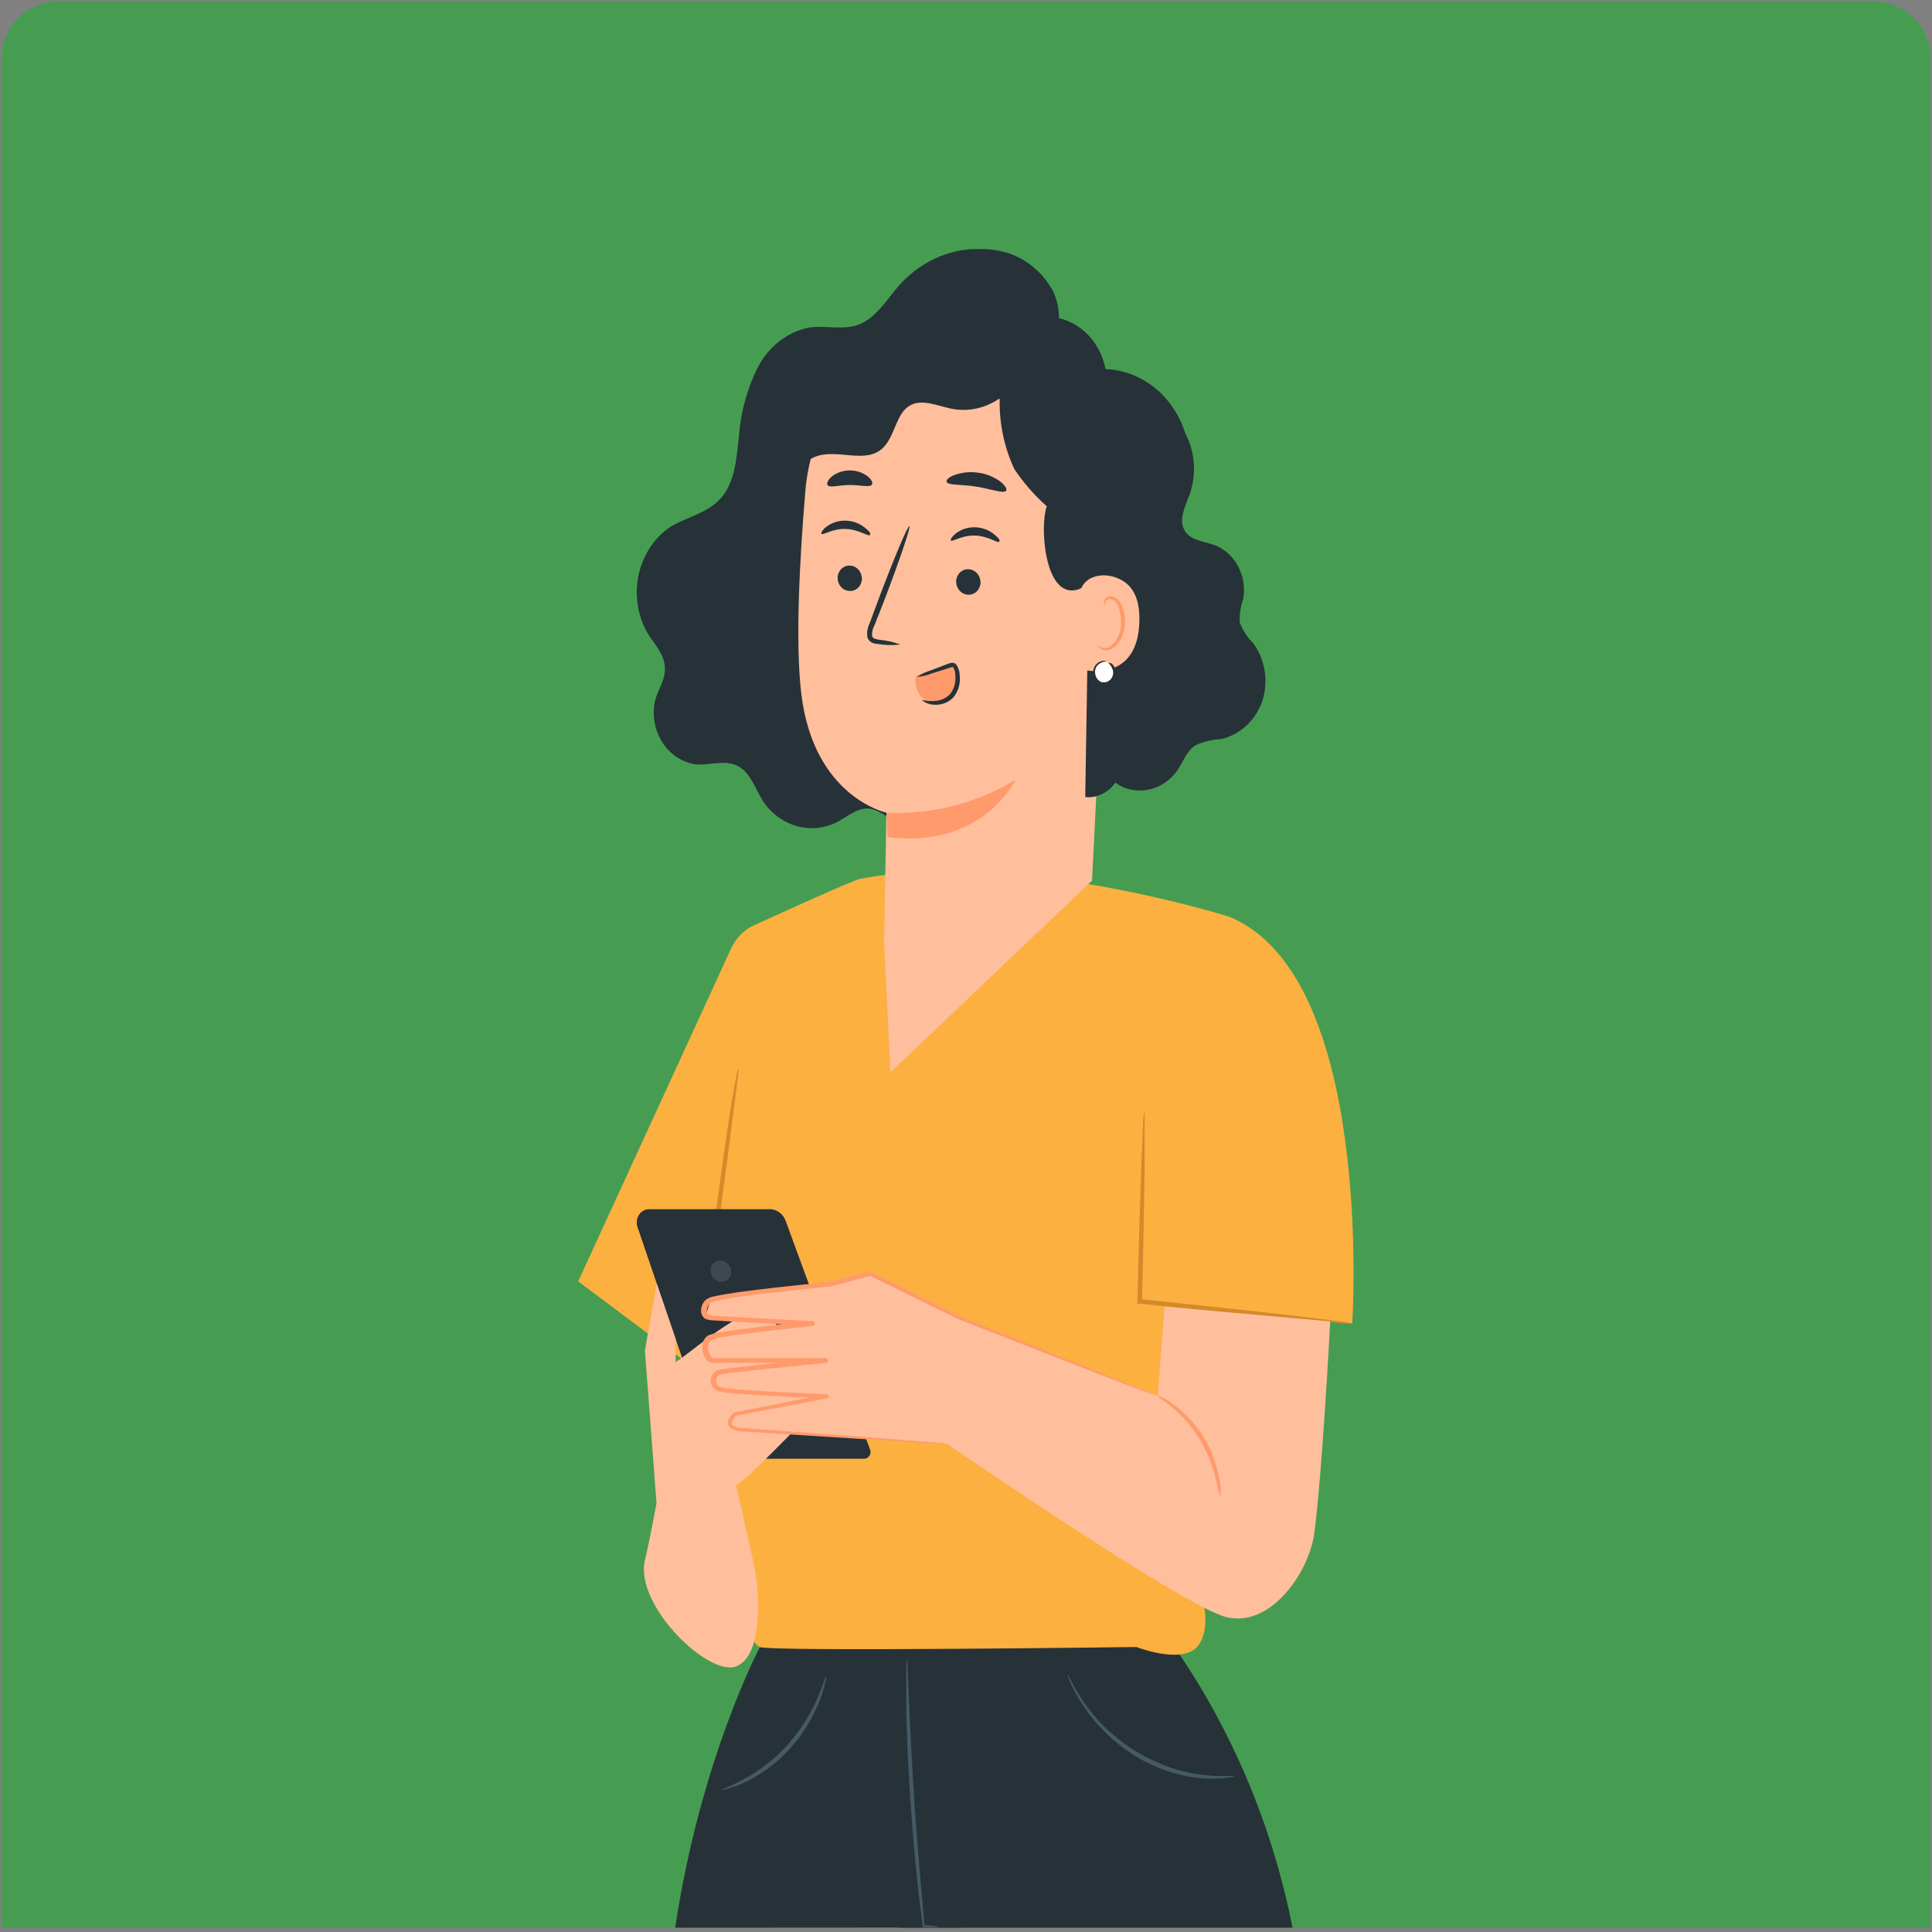 <svg width="410" height="410" viewBox="0 0 410 410" fill="none" xmlns="http://www.w3.org/2000/svg">
<rect x="0" y="0" width="410" height="410" fill="#808080" stroke="none"/>
<path d="M0.343 12.281C0.343 5.654 5.715 0.281 12.342 0.281H397.657C404.285 0.281 409.657 5.654 409.657 12.281V409.052H0.343V12.281Z" fill="#469D52"/>
<g clip-path="url(#clip0_108_51923)">
<path d="M204.394 409.052L202.686 349.946L161.251 349.558C161.251 349.558 148.698 373.163 143.284 409.089L204.394 409.052Z" fill="#263238"/>
<path d="M248.578 348.487C241.251 337.811 189.654 349.558 189.654 349.558V401.423C189.654 401.922 190.013 404.674 190.61 409.088H274.299C269.962 387.172 261.215 366.557 248.68 348.708L248.578 348.487Z" fill="#263238"/>
<path d="M255.785 339.067C257.083 336.739 247.075 327.652 230.986 313.467L217.818 301.812C212.273 296.601 205.979 292.402 199.184 289.381C190.832 286.055 181.769 285.413 173.087 287.534C168.422 288.651 163.956 290.585 159.868 293.26C155.333 296.178 151.467 300.169 148.561 304.933C147.687 306.344 146.949 307.848 146.358 309.421C145.511 311.645 145.104 314.036 145.162 316.44C145.266 319.563 146.283 322.57 148.066 325.029C149.122 326.462 150.435 327.649 151.926 328.52C152.753 329.004 153.63 329.382 154.539 329.647C155.383 329.882 156.247 330.019 157.118 330.053C159.746 330.136 162.342 329.406 164.599 327.947C166.033 327.042 166.819 326.414 167.229 326.1C167.639 325.786 167.519 325.916 167.4 325.971C167.255 326.044 167.098 326.088 166.939 326.1C166.648 326.1 166.631 326.1 166.939 326.1C168.375 326.383 169.791 326.778 171.174 327.282C172.333 327.641 173.507 327.937 174.693 328.169C175.875 328.374 177.066 328.509 178.262 328.575C182.319 328.733 186.381 328.461 190.388 327.763C193.392 327.232 196.419 326.868 199.458 326.673C201.831 326.542 204.209 326.836 206.494 327.541C211.324 329.33 215.94 331.736 220.243 334.708C224.49 337.597 228.986 340.034 233.668 341.985C237.44 343.568 241.457 344.364 245.503 344.331C248.114 344.36 250.69 343.687 253.001 342.373C254.538 341.394 255.119 340.526 254.931 339.842C254.521 338.457 251.242 338.79 246.392 336.906C243.423 335.748 240.595 334.203 237.971 332.306C234.289 329.598 230.753 326.663 227.382 323.515C222.592 318.991 217.211 315.257 211.413 312.432C207.693 310.822 203.751 309.892 199.748 309.68C196.05 309.553 192.348 309.676 188.663 310.049C185.639 310.393 182.592 310.436 179.56 310.179C178.894 310.179 178.296 309.994 177.699 309.883C177.101 309.772 176.623 309.606 175.991 309.366C173.856 308.521 171.663 307.86 169.432 307.39C167.555 307.055 165.639 307.055 163.762 307.39C162.672 307.604 161.607 307.945 160.585 308.406C159.76 308.773 158.961 309.205 158.194 309.699C156.964 310.493 156.179 311.065 155.94 311.195V311.379L156.366 312.358C156.759 313.189 157.101 314.205 157.272 314.723C157.415 315.186 157.524 315.662 157.596 316.145C157.613 316.317 157.613 316.49 157.596 316.662C157.596 316.662 157.596 316.754 157.596 316.662C157.699 316.219 157.459 317.234 157.477 317.142C157.494 317.05 157.477 317.142 157.477 316.976C157.63 316.696 157.834 316.451 158.074 316.256C158.252 316.091 158.454 315.96 158.672 315.868V315.868H158.553H158.382H159.492C159.997 315.853 160.503 315.909 160.995 316.034C161.354 316.126 161.798 316.237 162.276 316.403L162.652 316.533C162.824 316.12 163.03 315.724 163.266 315.35C165.863 310.918 171.311 307.371 176.93 305.838C182.426 304.304 188.204 304.407 193.651 306.134C199.096 308.224 204.242 311.134 208.937 314.778C214.06 318.472 219.048 321.815 223.608 324.697C242.139 336.259 254.555 341.283 255.785 339.067Z" fill="#F5F5F5"/>
<path d="M182.549 186.5C181.046 186.795 166.529 193.389 159.936 196.4C157.854 197.355 156.158 199.085 155.154 201.276L122.703 271.926L147.741 290.674C147.741 290.674 154.778 346.732 161.234 349.521C163.642 350.555 241.165 349.521 241.165 349.521C241.165 349.521 250.627 353.215 254.009 349.521C256.622 346.713 255.614 341.265 255.614 341.265V226.101L260.345 194.387C260.345 194.387 215.29 180.257 182.549 186.5Z" fill="#FBB040"/>
<path d="M243.215 218.916L241.832 276.174L286.972 280.848C286.972 280.534 291.84 206.596 260.431 194.368L243.215 218.916Z" fill="#FBB040"/>
<path d="M149.689 280.866C149.945 279.019 150.252 276.839 150.73 273.348C151.414 268.177 152.302 261.472 153.292 254.065C154.283 246.659 155.137 239.954 155.803 234.782C156.093 232.492 156.349 230.534 156.537 228.927C156.678 228.217 156.736 227.491 156.708 226.766C156.446 227.439 156.268 228.147 156.179 228.871C155.905 230.22 155.547 232.215 155.137 234.671C154.334 239.584 153.429 246.381 152.353 253.936C151.277 261.49 150.645 268.306 150.064 273.256C149.825 275.75 149.637 277.763 149.569 279.148C149.539 279.69 149.539 280.232 149.569 280.774V281.014C149.569 281.014 149.569 281.18 149.723 281.014C149.706 280.921 149.706 280.866 149.689 280.866Z" fill="#D38A2A"/>
<path d="M286.972 280.866C285.911 280.597 284.831 280.418 283.744 280.33L274.931 279.259C267.485 278.391 257.203 277.283 245.896 276.101L241.934 275.694L242.361 276.211C242.634 264.852 242.822 254.73 242.907 247.471C242.907 243.962 242.907 241.08 242.907 238.901C242.96 237.853 242.926 236.802 242.805 235.761C242.659 236.794 242.579 237.837 242.566 238.883C242.463 241.062 242.344 243.943 242.207 247.453C241.951 254.73 241.644 264.834 241.353 276.193V276.655H241.78L245.743 277.061C257.117 278.243 267.416 279.259 274.88 279.924L283.71 280.681C284.791 280.833 285.882 280.895 286.972 280.866V280.866Z" fill="#D38A2A"/>
<path d="M172.148 273.866L166.734 259.089C166.466 258.349 165.995 257.716 165.384 257.273C164.774 256.831 164.053 256.601 163.318 256.614H137.699C137.289 256.618 136.886 256.726 136.523 256.93C136.16 257.134 135.846 257.428 135.608 257.789C135.37 258.149 135.214 258.565 135.153 259.003C135.091 259.441 135.127 259.888 135.256 260.308L151.738 308.627C151.834 308.902 152.005 309.138 152.227 309.306C152.449 309.474 152.713 309.566 152.985 309.569H183.403C183.622 309.569 183.838 309.511 184.032 309.399C184.225 309.287 184.39 309.125 184.512 308.928C184.633 308.73 184.708 308.504 184.729 308.267C184.75 308.031 184.717 307.793 184.633 307.574L172.148 273.866Z" fill="#263238"/>
<path d="M139.321 318.934L136.862 286.61L139.373 272.443L143.386 284.228V288.993C144.872 288.587 158.638 275.934 162.344 278.668C166.051 281.402 175.513 296.307 175.513 296.307C175.513 296.307 158.86 313.891 156.196 315.221C156.196 315.221 159.219 328.151 160.175 332.971C161.132 337.792 162.037 351.442 156.196 353.64C150.355 355.838 134.659 340.711 136.862 331.124C138.331 324.715 139.321 318.934 139.321 318.934Z" fill="#FFBF9D"/>
<path d="M247.143 277.283L245.691 296.197L203.625 279.573L184.838 270.208L176.64 272.425C176.64 272.425 150.884 274.272 150.645 276.027C150.406 277.781 149.244 279.314 150.645 279.573C152.045 279.832 172.421 280.848 172.421 280.848C172.421 280.848 150.457 282.362 149.962 284.135C149.466 285.908 150.184 288.698 151.345 288.698H175.256C175.256 288.698 152.763 290.212 152.541 291.228C152.319 292.244 150.662 294.017 152.763 294.774C154.863 295.532 175.478 296.289 175.478 296.289L156.042 300.094C156.042 300.094 155.342 303.382 156.981 303.382C158.621 303.382 201.012 306.411 201.012 306.411C201.012 306.411 250.696 340.637 260.089 343.13C269.483 345.624 277.664 333.895 278.876 325.602C280.584 313.116 282.292 280.423 282.292 280.423L247.143 277.283Z" fill="#FFBF9D"/>
<path d="M201.046 306.411C200.768 306.325 200.481 306.281 200.192 306.281L197.664 306.06L187.946 305.284L172.575 304.139L163.01 303.437L157.784 303.049C156.961 303.106 156.142 302.88 155.444 302.403C155.034 301.941 155.683 300.943 156.298 300.352L156.128 300.445L175.581 296.751C175.632 296.742 175.682 296.722 175.726 296.692C175.77 296.661 175.807 296.621 175.836 296.574C175.865 296.528 175.885 296.475 175.894 296.419C175.903 296.364 175.901 296.307 175.888 296.252C175.876 296.154 175.831 296.064 175.762 296C175.693 295.935 175.604 295.9 175.513 295.901L164.001 295.347L157.989 294.959C156.981 294.959 155.957 294.793 154.949 294.682C153.941 294.571 152.814 294.534 152.268 293.943C151.721 293.352 152.011 292.096 152.609 291.764C153.073 291.626 153.548 291.534 154.027 291.487L155.598 291.283L162.037 290.563L175.308 289.233C175.43 289.215 175.541 289.148 175.62 289.045C175.699 288.943 175.74 288.812 175.735 288.679C175.716 288.558 175.661 288.446 175.577 288.363C175.494 288.279 175.387 288.228 175.274 288.217H151.499C151.174 288.217 150.816 287.792 150.577 287.275C150.298 286.805 150.193 286.238 150.282 285.688C150.37 285.137 150.646 284.643 151.055 284.301C151.877 284.014 152.724 283.816 153.583 283.71L156.315 283.286L161.764 282.584L172.507 281.383C172.568 281.379 172.628 281.361 172.683 281.33C172.738 281.299 172.786 281.256 172.825 281.204C172.863 281.152 172.891 281.091 172.907 281.027C172.923 280.962 172.926 280.895 172.917 280.829C172.908 280.706 172.858 280.591 172.776 280.506C172.694 280.421 172.586 280.371 172.472 280.367L158.621 279.647L151.789 279.241C151.309 279.244 150.831 279.169 150.372 279.019C150.227 278.885 150.117 278.712 150.054 278.517C149.991 278.323 149.977 278.113 150.013 277.911C150.07 277.425 150.289 276.979 150.628 276.655C151.018 276.37 151.461 276.181 151.926 276.101C156.128 275.159 160.466 274.715 164.531 274.254C168.595 273.792 172.712 273.348 176.623 272.961L184.804 270.707H184.548L203.335 279.942L234.078 291.948L242.481 295.181L244.684 295.993L245.435 296.233L244.718 295.883L242.549 294.977L234.214 291.579L203.471 279.241L184.684 269.821C184.601 269.792 184.511 269.792 184.428 269.821L176.23 272.037C172.302 272.406 168.265 272.825 164.121 273.293C159.97 273.81 155.735 274.217 151.397 275.14C150.779 275.25 150.194 275.516 149.689 275.916C149.201 276.4 148.887 277.054 148.801 277.763C148.737 278.151 148.775 278.551 148.911 278.916C149.047 279.282 149.275 279.599 149.569 279.832C150.157 280.081 150.783 280.206 151.414 280.201L158.245 280.626L172.114 281.365V280.349L161.337 281.549L155.888 282.251L153.122 282.676C152.14 282.791 151.176 283.039 150.252 283.415C149.923 283.629 149.642 283.922 149.432 284.271C149.222 284.62 149.088 285.015 149.04 285.428C148.963 286.209 149.093 286.997 149.415 287.7C149.564 288.064 149.772 288.396 150.03 288.679C150.175 288.836 150.343 288.967 150.525 289.067C150.731 289.181 150.961 289.232 151.192 289.215H174.966V288.217L161.695 289.566L155.239 290.304L153.651 290.526C153.069 290.566 152.495 290.691 151.943 290.895C151.665 291.083 151.426 291.331 151.241 291.623C151.055 291.916 150.928 292.247 150.867 292.595C150.795 292.949 150.806 293.316 150.898 293.665C150.991 294.013 151.162 294.331 151.397 294.59C151.866 295.057 152.468 295.337 153.104 295.384C153.634 295.384 154.146 295.55 154.676 295.605C155.701 295.716 156.725 295.79 157.75 295.864L163.762 296.233L175.308 296.732V295.883L155.888 299.724C155.839 299.705 155.784 299.705 155.735 299.724C155.348 300.091 155.024 300.528 154.778 301.017C154.595 301.285 154.496 301.608 154.496 301.941C154.496 302.273 154.595 302.597 154.778 302.864C155.579 303.51 156.566 303.824 157.562 303.751L162.789 304.102L172.37 304.711L187.741 305.69L197.477 306.263L200.004 306.374L201.046 306.411Z" fill="#FF9A6C"/>
<path d="M259.048 317.696C259.149 316.356 259.04 315.007 258.723 313.707C258.131 310.51 256.971 307.467 255.307 304.748C253.614 302.059 251.442 299.761 248.919 297.988C247.938 297.154 246.819 296.527 245.623 296.141C245.384 296.455 250.747 299.115 254.504 305.266C256.077 307.901 257.259 310.786 258.006 313.817C258.246 315.141 258.595 316.439 259.048 317.696V317.696Z" fill="#FF9A6C"/>
<path d="M150.901 268.842C150.719 269.42 150.753 270.053 150.995 270.604C151.238 271.156 151.67 271.584 152.199 271.797C152.716 272.05 153.305 272.074 153.838 271.863C154.371 271.653 154.807 271.224 155.052 270.67C155.238 270.095 155.206 269.463 154.962 268.912C154.719 268.362 154.285 267.938 153.753 267.733C153.499 267.602 153.223 267.527 152.942 267.512C152.661 267.497 152.379 267.542 152.114 267.645C151.849 267.748 151.605 267.907 151.397 268.112C151.189 268.318 151.02 268.566 150.901 268.842V268.842Z" fill="#3E4A4F"/>
<path d="M234.351 107.243L220.5 76.619C224.804 73.663 225.845 66.811 223.506 61.842C222.214 59.46 220.434 57.432 218.301 55.913C216.169 54.395 213.742 53.428 211.208 53.087C207.55 52.486 203.812 52.83 200.3 54.092C196.788 55.354 193.602 57.497 191.004 60.346C188.237 63.431 185.982 67.476 182.225 68.88C178.911 70.136 175.256 69.009 171.772 69.489C169.456 69.944 167.264 70.953 165.355 72.443C163.446 73.932 161.869 75.864 160.739 78.096C158.518 82.591 157.18 87.534 156.811 92.614C156.315 97.232 155.974 102.311 153.002 105.691C150.03 109.072 145.538 109.681 141.935 112.027C138.633 114.387 136.316 118.049 135.476 122.231C134.637 126.414 135.343 130.786 137.443 134.413C138.86 136.648 140.859 138.717 141.081 141.432C141.303 144.147 139.749 146.123 139.048 148.506C138.691 150.036 138.639 151.63 138.897 153.183C139.155 154.736 139.717 156.212 140.545 157.511C141.373 158.81 142.448 159.903 143.698 160.717C144.948 161.531 146.344 162.046 147.793 162.23C150.782 162.414 153.993 161.158 156.657 162.599C159.321 164.04 160.312 167.512 162.003 170.135C163.745 172.687 166.245 174.513 169.084 175.307C171.924 176.101 174.929 175.814 177.596 174.494C179.8 173.331 181.866 171.41 184.308 171.594C186.751 171.779 188.664 174.014 191.14 174.513C194.266 175.178 197.255 172.666 199.116 169.877C200.978 167.087 202.276 163.763 204.667 161.454C207.793 158.443 212.182 157.76 216.144 156.227C220.512 154.566 224.507 151.925 227.865 148.477C231.223 145.03 233.87 140.854 235.632 136.223C237.318 131.568 238.076 126.579 237.856 121.585C237.635 116.591 236.44 111.703 234.351 107.243V107.243Z" fill="#263238"/>
<path d="M231.738 186.888L236.315 96.16C236.399 94.235 235.813 92.345 234.671 90.864C233.529 89.383 231.916 88.419 230.149 88.163L192.575 76.674C180.517 74.827 172.079 90.786 170.935 103.881C169.705 118.454 168.732 136.279 170.047 147.213C172.677 169.212 188.117 172.462 188.117 172.462C188.117 172.462 187.741 192.189 187.622 200.168L188.971 227.56L231.738 186.888Z" fill="#FFBF9D"/>
<path d="M177.75 122.5C177.722 123.23 177.96 123.944 178.414 124.486C178.868 125.028 179.5 125.357 180.175 125.399C180.503 125.438 180.835 125.405 181.151 125.302C181.467 125.199 181.761 125.03 182.016 124.803C182.271 124.575 182.481 124.296 182.634 123.979C182.787 123.663 182.88 123.317 182.908 122.961C182.936 122.229 182.698 121.513 182.245 120.968C181.792 120.423 181.159 120.091 180.483 120.043C180.153 120.005 179.82 120.039 179.503 120.142C179.185 120.246 178.891 120.417 178.636 120.646C178.381 120.876 178.171 121.158 178.019 121.476C177.867 121.794 177.775 122.142 177.75 122.5Z" fill="#263238"/>
<path d="M174.334 113.283C174.659 113.652 176.657 112.156 179.458 112.248C182.259 112.341 184.257 113.911 184.582 113.541C184.906 113.172 184.428 112.71 183.557 111.99C182.371 111.048 180.946 110.526 179.475 110.494C178.024 110.439 176.594 110.885 175.393 111.768C174.505 112.47 174.18 113.117 174.334 113.283Z" fill="#263238"/>
<path d="M202.908 123.275C202.884 124.007 203.123 124.72 203.576 125.264C204.028 125.808 204.658 126.141 205.333 126.194C205.663 126.232 205.997 126.198 206.316 126.095C206.634 125.991 206.93 125.82 207.186 125.591C207.442 125.362 207.653 125.08 207.807 124.762C207.961 124.444 208.055 124.095 208.083 123.737C208.106 123.006 207.867 122.293 207.415 121.749C206.962 121.204 206.332 120.871 205.657 120.819C205.327 120.781 204.993 120.814 204.675 120.918C204.356 121.021 204.061 121.192 203.804 121.421C203.548 121.65 203.337 121.932 203.183 122.25C203.029 122.569 202.935 122.917 202.908 123.275V123.275Z" fill="#263238"/>
<path d="M201.781 114.687C202.088 115.074 204.103 113.56 206.904 113.652C209.705 113.745 211.721 115.315 212.028 114.964C212.336 114.613 211.874 114.132 210.986 113.394C209.808 112.451 208.387 111.928 206.921 111.897C205.468 111.848 204.038 112.301 202.839 113.19C202.02 113.911 201.627 114.52 201.781 114.687Z" fill="#263238"/>
<path d="M191.055 136.777C189.597 136.234 188.082 135.893 186.546 135.761C185.828 135.651 185.162 135.484 185.06 134.949C185.023 134.151 185.207 133.36 185.589 132.677C186.307 130.83 187.058 128.983 187.861 126.877C191.003 118.602 193.309 111.787 192.985 111.657C192.66 111.528 189.859 118.122 186.716 126.434C185.965 128.484 185.231 130.423 184.547 132.289C184.076 133.205 183.913 134.269 184.086 135.3C184.185 135.573 184.339 135.82 184.537 136.021C184.735 136.223 184.972 136.374 185.231 136.463C185.625 136.591 186.032 136.665 186.443 136.685C187.97 136.929 189.52 136.96 191.055 136.777V136.777Z" fill="#263238"/>
<path d="M188.185 172.462C197.716 172.916 207.177 170.499 215.512 165.48C215.512 165.48 208.544 180.257 188.339 177.634L188.185 172.462Z" fill="#FF9A6C"/>
<path d="M200.875 102.219C201.131 103.05 203.933 102.736 207.195 103.272C210.457 103.807 213.087 104.842 213.531 104.121C213.736 103.77 213.309 102.995 212.25 102.164C210.851 101.162 209.254 100.53 207.587 100.316C205.913 100.058 204.206 100.223 202.6 100.797C201.388 101.203 200.773 101.831 200.875 102.219Z" fill="#263238"/>
<path d="M175.598 102.921C176.076 103.623 178.023 102.921 180.329 102.921C182.634 102.921 184.599 103.512 185.06 102.81C185.265 102.459 184.974 101.757 184.137 101.092C183.021 100.251 181.689 99.812 180.329 99.836C178.967 99.822 177.636 100.268 176.52 101.111C175.683 101.886 175.393 102.57 175.598 102.921Z" fill="#263238"/>
<path d="M157.357 99.301C158.209 95.946 160.111 93.015 162.737 91.007C164.189 89.973 165.88 89.363 167.246 88.181C170.167 85.614 170.85 81.181 172.643 77.616C173.835 75.325 175.512 73.372 177.536 71.917C179.561 70.463 181.876 69.548 184.291 69.249C188.305 68.806 192.438 70.117 196.349 69.046C199.236 68.27 201.763 66.238 204.684 65.629C210.388 64.465 215.683 68.88 219.816 73.294C219.816 77.709 216.588 80.682 213.463 83.49C211.885 84.893 210.046 85.912 208.071 86.476C206.096 87.04 204.032 87.137 202.02 86.759C198.894 86.15 195.478 84.432 192.797 86.242C190.115 88.052 189.842 92.743 187.314 95.108C183.728 98.469 178.006 95.311 173.446 96.77C169.928 97.897 167.724 101.554 165.384 104.62C163.044 107.686 159.543 110.586 156.008 109.459C156.103 106.029 156.555 102.621 157.357 99.301Z" fill="#263238"/>
<path d="M200.175 80.664C202.72 79.87 207.963 78.078 209.33 75.677C210.711 73.086 212.704 70.939 215.105 69.456C217.505 67.972 220.228 67.206 222.993 67.236C225.779 67.47 228.418 68.678 230.513 70.677C232.608 72.677 234.045 75.358 234.607 78.318C237.94 78.44 241.181 79.534 243.986 81.485C246.791 83.436 249.056 86.171 250.542 89.4C250.934 90.229 251.271 91.087 251.55 91.968C252.563 93.9 253.174 96.048 253.34 98.263C253.505 100.477 253.22 102.703 252.506 104.786C251.618 107.28 250.115 110.05 251.293 112.396C252.472 114.742 255.563 114.853 257.937 115.739C259.989 116.585 261.703 118.179 262.782 120.247C263.861 122.315 264.238 124.725 263.847 127.062C263.275 128.648 263.018 130.348 263.095 132.049C263.676 133.703 264.619 135.18 265.845 136.352C267.135 138.058 268 140.092 268.359 142.261C268.718 144.43 268.558 146.663 267.895 148.746C267.177 150.807 265.984 152.635 264.43 154.057C262.875 155.479 261.011 156.448 259.013 156.873C257.167 156.954 255.349 157.398 253.65 158.185C251.84 159.385 251.054 161.731 249.79 163.578C248.536 165.318 246.821 166.603 244.875 167.263C242.928 167.923 240.842 167.926 238.894 167.272C238.115 166.983 237.374 166.586 236.691 166.09C235.955 167.146 234.982 167.982 233.864 168.519C232.747 169.055 231.521 169.275 230.303 169.156L231.054 122.98C230.817 123.545 230.457 124.04 230.005 124.422C229.553 124.805 229.023 125.064 228.458 125.178C221.627 126.84 220.619 111.583 222.139 107.446C219.57 105.16 217.275 102.535 215.307 99.633C213.114 95.003 212.028 89.854 212.148 84.653C209.569 84.746 199.048 80.978 200.175 80.664Z" fill="#263238"/>
<path d="M229.073 126.655C229.295 121.964 234.607 120.966 238.364 123.312C240.431 124.605 242.002 127.21 241.78 132.178C241.285 145.458 229.056 142.171 229.039 141.801C229.022 141.432 228.834 132.16 229.073 126.655Z" fill="#FFBF9D"/>
<path d="M233.019 136.925C233.019 136.925 233.223 137.091 233.582 137.294C234.086 137.547 234.658 137.587 235.188 137.405C236.01 136.903 236.693 136.173 237.167 135.289C237.642 134.406 237.89 133.403 237.886 132.381C237.955 131.242 237.792 130.101 237.408 129.038C237.311 128.618 237.121 128.229 236.853 127.907C236.585 127.585 236.247 127.339 235.871 127.191C235.627 127.111 235.364 127.123 235.128 127.228C234.891 127.332 234.695 127.521 234.573 127.764C234.402 128.133 234.47 128.392 234.402 128.429C234.334 128.466 234.146 128.188 234.265 127.634C234.355 127.313 234.534 127.03 234.778 126.822C235.131 126.573 235.557 126.474 235.973 126.545C236.475 126.675 236.938 126.941 237.318 127.32C237.698 127.698 237.982 128.175 238.142 128.706C238.612 129.868 238.817 131.134 238.74 132.4C238.552 135.078 237.186 137.516 235.324 137.941C234.99 138.028 234.641 138.033 234.305 137.956C233.968 137.88 233.651 137.723 233.377 137.498C233.036 137.258 232.984 136.944 233.019 136.925Z" fill="#FF9A6C"/>
<path d="M234.692 140.508C234.157 140.423 233.612 140.549 233.156 140.865C232.701 141.181 232.367 141.664 232.216 142.226C232.105 142.8 232.189 143.398 232.453 143.91C232.716 144.422 233.141 144.814 233.651 145.015C234.172 145.169 234.728 145.114 235.214 144.859C235.701 144.604 236.086 144.168 236.298 143.63C236.48 143.081 236.469 142.478 236.267 141.937C236.066 141.395 235.688 140.953 235.205 140.693" fill="white"/>
<path d="M235.205 140.693C235.664 141.102 236.003 141.648 236.178 142.263C236.249 142.585 236.247 142.921 236.173 143.243C236.098 143.564 235.954 143.862 235.751 144.11C235.495 144.401 235.171 144.613 234.814 144.723C234.457 144.834 234.078 144.839 233.719 144.738C233.362 144.593 233.051 144.343 232.818 144.017C232.586 143.69 232.442 143.301 232.404 142.891C232.352 142.549 232.385 142.198 232.499 141.873C232.613 141.549 232.804 141.263 233.053 141.044C233.538 140.622 234.138 140.382 234.761 140.361C234.605 140.266 234.427 140.221 234.248 140.231C233.754 140.244 233.276 140.425 232.882 140.748C232.579 140.99 232.339 141.313 232.186 141.686C232.033 142.058 231.973 142.467 232.011 142.873C232.065 143.384 232.255 143.867 232.558 144.264C232.862 144.661 233.265 144.954 233.719 145.107C234.167 145.253 234.646 145.253 235.095 145.109C235.544 144.964 235.944 144.681 236.246 144.295C236.491 143.987 236.658 143.616 236.733 143.219C236.807 142.821 236.787 142.41 236.673 142.023C236.536 141.508 236.241 141.058 235.837 140.748C235.392 140.693 235.205 140.656 235.205 140.693Z" fill="#263238"/>
<path d="M226.528 355.358C226.666 355.965 226.878 356.549 227.16 357.094C227.415 357.739 227.724 358.357 228.083 358.941C228.497 359.797 228.971 360.618 229.5 361.398C230.817 363.474 232.34 365.388 234.043 367.105C236.119 369.226 238.411 371.085 240.875 372.646C243.369 374.15 246.017 375.334 248.766 376.174C250.996 376.848 253.286 377.263 255.597 377.411C256.49 377.475 257.386 377.475 258.279 377.411C258.948 377.427 259.616 377.377 260.277 377.264C260.858 377.243 261.434 377.131 261.985 376.931C261.985 376.747 259.526 377.097 255.649 376.71C253.376 376.459 251.129 375.983 248.936 375.287C246.269 374.408 243.694 373.232 241.251 371.778C238.808 370.283 236.518 368.512 234.419 366.495C232.72 364.82 231.18 362.963 229.825 360.954C227.639 357.722 226.699 355.265 226.528 355.358Z" fill="#455A64"/>
<path d="M152.865 379.887C153.306 379.89 153.745 379.815 154.163 379.665C155.331 379.37 156.474 378.968 157.579 378.464C161.241 376.809 164.571 374.401 167.383 371.372C170.196 368.344 172.44 364.757 173.992 360.807C174.46 359.61 174.837 358.375 175.12 357.112C175.258 356.66 175.327 356.185 175.325 355.709C175.171 355.709 174.676 357.556 173.412 360.529C171.739 364.299 169.487 367.734 166.751 370.688C164.008 373.635 160.819 376.052 157.323 377.836C154.624 379.277 152.831 379.887 152.865 379.887Z" fill="#455A64"/>
<path d="M192.438 351.996C192.326 352.79 192.286 353.595 192.318 354.397C192.318 355.93 192.318 358.091 192.318 360.899C192.318 366.44 192.66 373.995 193.224 382.362C193.975 393.906 195.136 403.898 195.837 408.848V409.052H196.007C197.148 409.096 198.29 409.047 199.423 408.904C198.295 408.694 197.152 408.589 196.007 408.59L196.212 408.793C195.785 403.806 194.812 393.813 194.043 382.306C193.497 373.939 193.138 366.366 192.899 360.88C192.779 358.295 192.677 356.115 192.609 354.379C192.632 353.58 192.575 352.781 192.438 351.996V351.996Z" fill="#455A64"/>
<path d="M194.3 143.722L194.471 143.353L200.021 141.395C200.515 141.162 201.058 141.079 201.593 141.155C202.148 141.324 202.62 141.722 202.908 142.263C203.414 143.146 203.631 144.187 203.523 145.22C203.414 146.252 202.987 147.215 202.31 147.952C201.579 148.681 200.664 149.158 199.682 149.323C198.699 149.487 197.694 149.332 196.793 148.875C195.93 148.409 195.224 147.66 194.776 146.735C194.329 145.81 194.162 144.756 194.3 143.722Z" fill="#FF9A6C"/>
<path d="M195.632 148.525C195.632 148.525 196.605 149.633 198.706 149.559C199.954 149.546 201.16 149.07 202.122 148.211C202.665 147.631 203.086 146.931 203.357 146.16C203.628 145.389 203.743 144.564 203.693 143.741C203.688 143.3 203.643 142.86 203.557 142.429C203.452 142.009 203.285 141.61 203.061 141.247C203.004 141.13 202.929 141.024 202.839 140.933C202.72 140.822 202.58 140.74 202.429 140.693C202.193 140.638 201.949 140.638 201.712 140.693C201.319 140.804 201.046 140.933 200.722 141.044L197.493 142.282C196.469 142.589 195.491 143.055 194.59 143.667C195.648 143.58 196.688 143.331 197.681 142.928L200.978 141.894C201.285 141.801 201.627 141.654 201.9 141.598C201.996 141.579 202.094 141.579 202.19 141.598V141.598V141.469C202.231 141.512 202.266 141.562 202.293 141.617C202.449 141.9 202.57 142.204 202.651 142.522C202.715 142.881 202.75 143.246 202.754 143.611C202.8 144.304 202.713 145 202.498 145.655C202.283 146.309 201.946 146.909 201.507 147.416C200.702 148.181 199.689 148.641 198.621 148.728C197.621 148.851 196.609 148.782 195.632 148.525V148.525Z" fill="#263238"/>
</g>
<defs>
<clipPath id="clip0_108_51923">
<rect width="164.457" height="356.186" fill="white" transform="translate(122.771 52.866)"/>
</clipPath>
</defs>
</svg>
